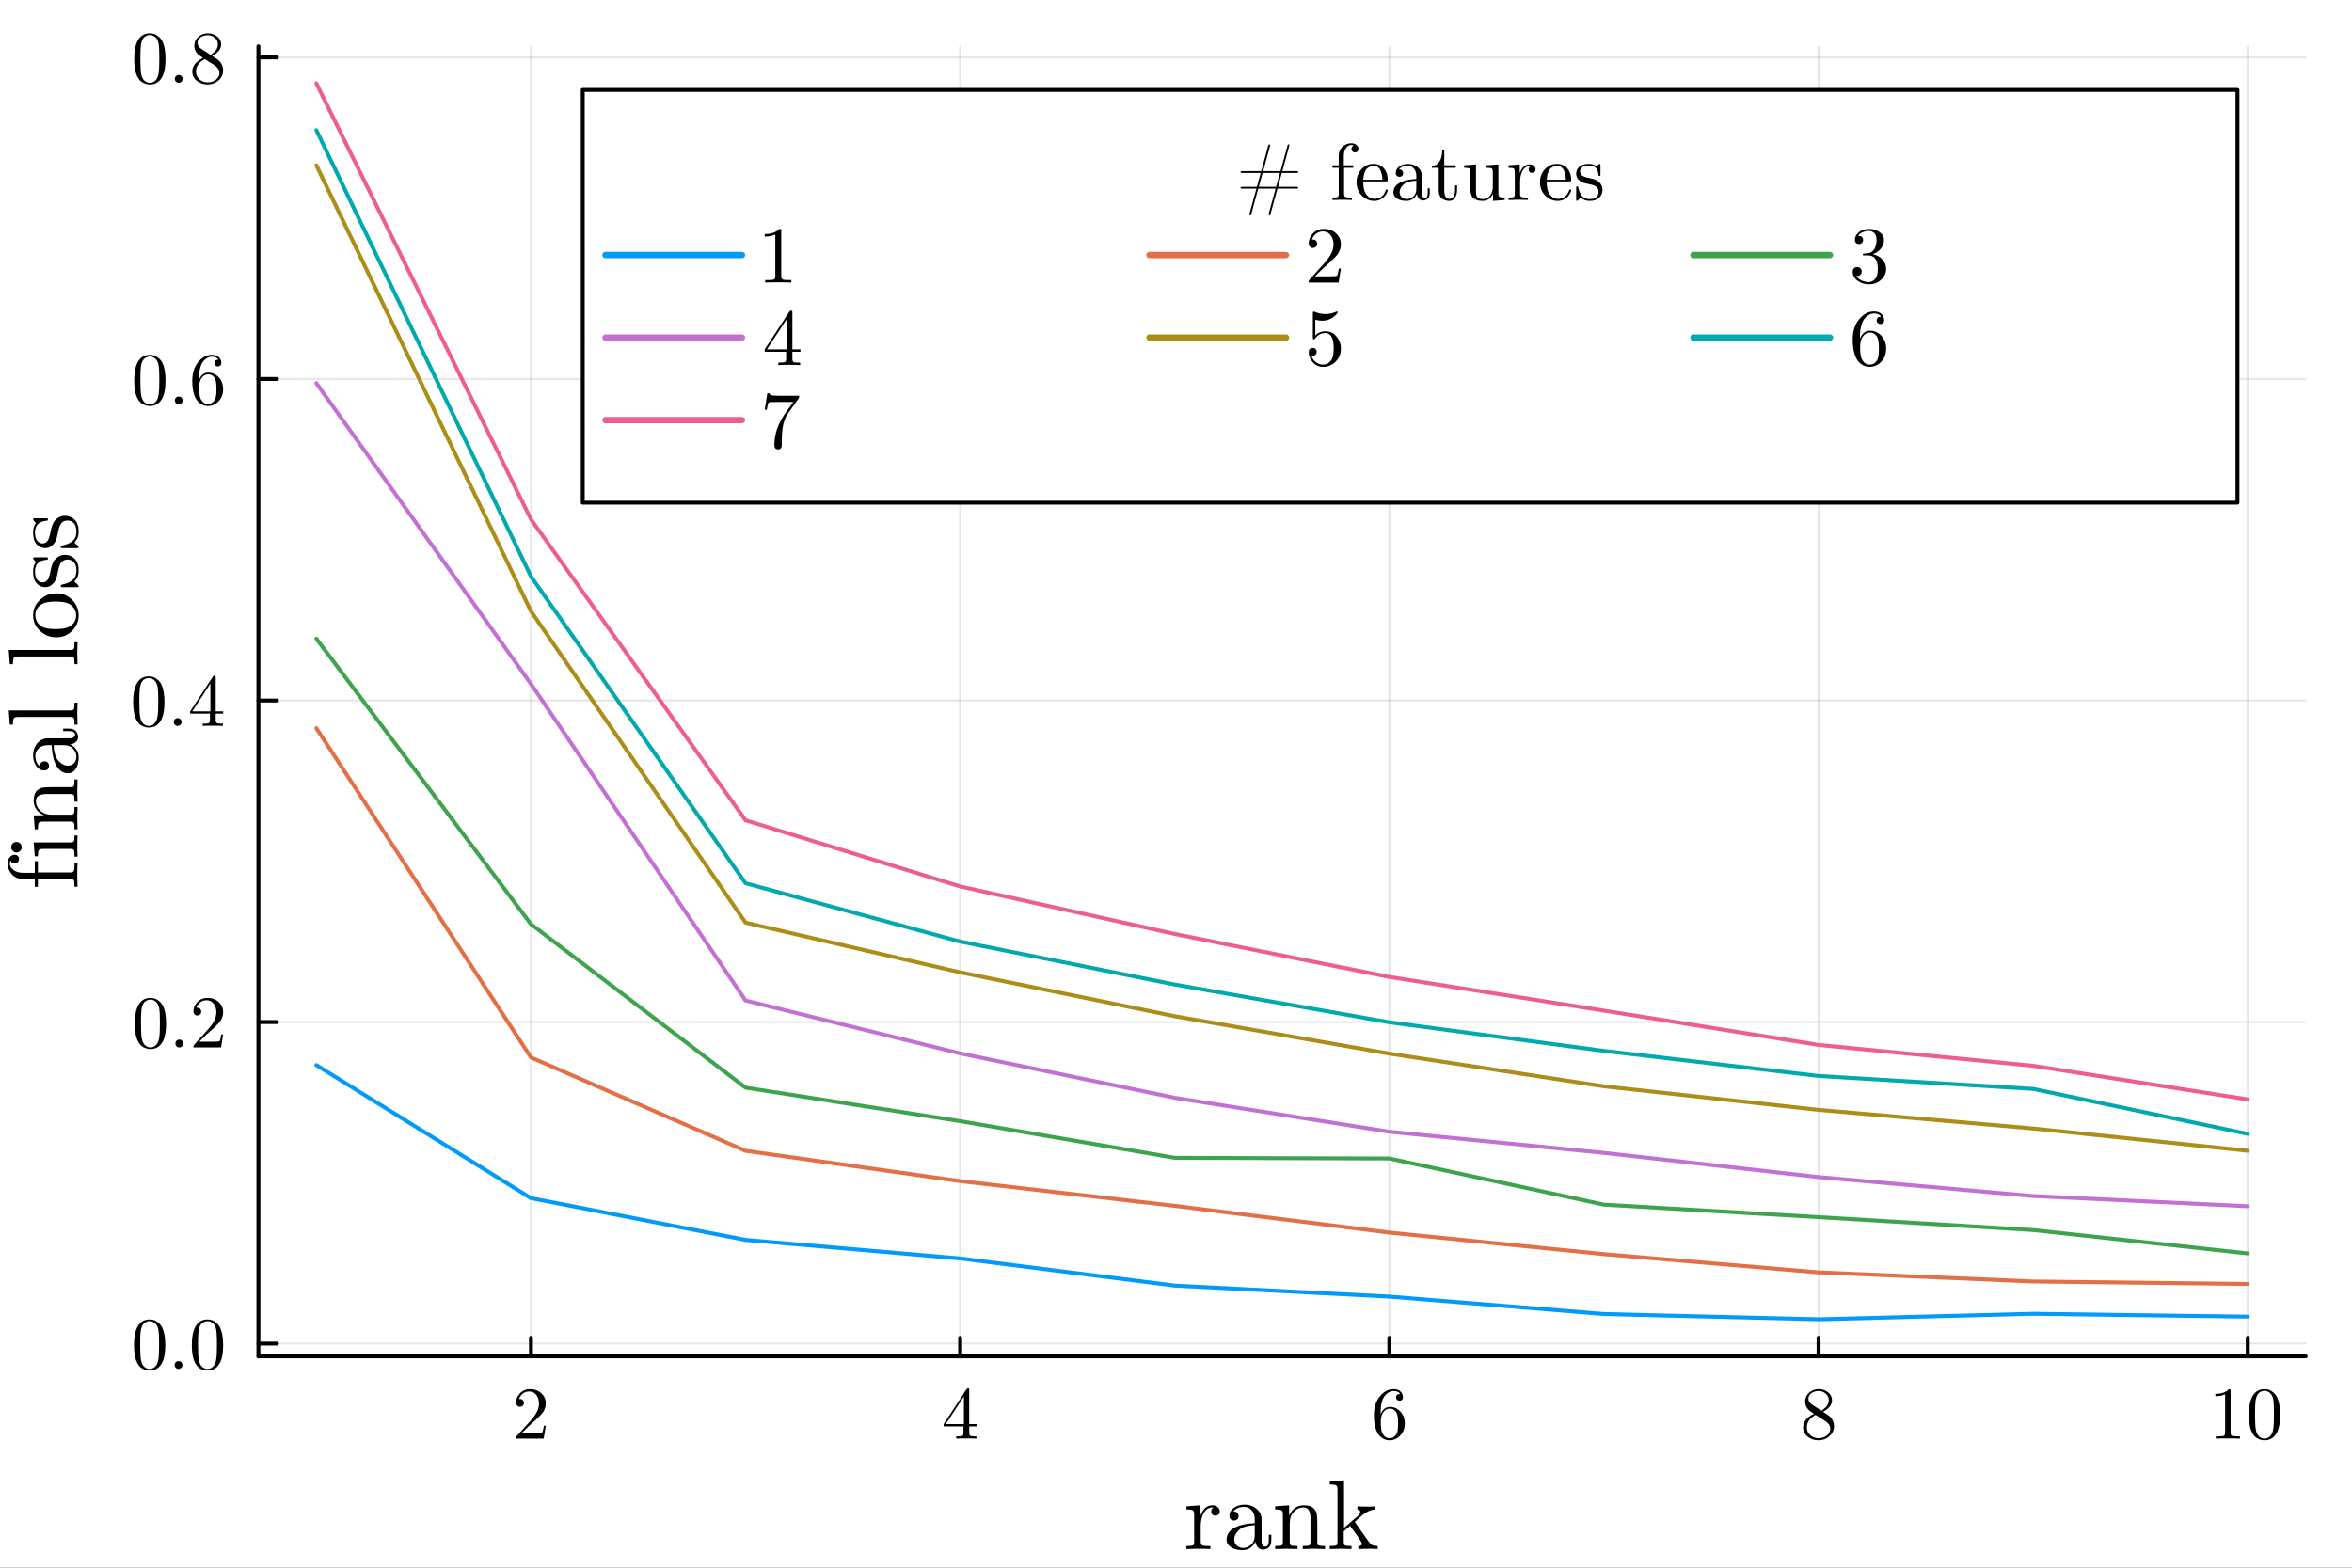 <svg xmlns="http://www.w3.org/2000/svg" xmlns:xlink="http://www.w3.org/1999/xlink" width="600" height="400" viewBox="0 0 2400 1600">
<rect x="0" y="0" width="2400" height="1600" fill="#333333" stroke="none"/>
<defs>
  <clipPath id="clip350">
    <rect x="0" y="0" width="2400" height="1600"></rect>
  </clipPath>
</defs>
<path clip-path="url(#clip350)" d="M0 1600 L2400 1600 L2400 0 L0 0  Z" fill="#ffffff" fill-rule="evenodd" fill-opacity="1"></path>
<defs>
  <clipPath id="clip351">
    <rect x="480" y="0" width="1681" height="1600"></rect>
  </clipPath>
</defs>
<path clip-path="url(#clip350)" d="M263.683 1384.3 L2352.76 1384.3 L2352.76 47.244 L263.683 47.244  Z" fill="#ffffff" fill-rule="evenodd" fill-opacity="1"></path>
<defs>
  <clipPath id="clip352">
    <rect x="263" y="47" width="2090" height="1338"></rect>
  </clipPath>
</defs>
<polyline clip-path="url(#clip352)" style="stroke:#000000; stroke-linecap:round; stroke-linejoin:round; stroke-width:2; stroke-opacity:0.1; fill:none" points="541.788,1384.3 541.788,47.244 "></polyline>
<polyline clip-path="url(#clip352)" style="stroke:#000000; stroke-linecap:round; stroke-linejoin:round; stroke-width:2; stroke-opacity:0.1; fill:none" points="979.749,1384.3 979.749,47.244 "></polyline>
<polyline clip-path="url(#clip352)" style="stroke:#000000; stroke-linecap:round; stroke-linejoin:round; stroke-width:2; stroke-opacity:0.1; fill:none" points="1417.71,1384.3 1417.71,47.244 "></polyline>
<polyline clip-path="url(#clip352)" style="stroke:#000000; stroke-linecap:round; stroke-linejoin:round; stroke-width:2; stroke-opacity:0.1; fill:none" points="1855.67,1384.3 1855.67,47.244 "></polyline>
<polyline clip-path="url(#clip352)" style="stroke:#000000; stroke-linecap:round; stroke-linejoin:round; stroke-width:2; stroke-opacity:0.1; fill:none" points="2293.63,1384.3 2293.63,47.244 "></polyline>
<polyline clip-path="url(#clip350)" style="stroke:#000000; stroke-linecap:round; stroke-linejoin:round; stroke-width:4; stroke-opacity:1; fill:none" points="263.683,1384.3 2352.76,1384.3 "></polyline>
<polyline clip-path="url(#clip350)" style="stroke:#000000; stroke-linecap:round; stroke-linejoin:round; stroke-width:4; stroke-opacity:1; fill:none" points="541.788,1384.3 541.788,1365.4 "></polyline>
<polyline clip-path="url(#clip350)" style="stroke:#000000; stroke-linecap:round; stroke-linejoin:round; stroke-width:4; stroke-opacity:1; fill:none" points="979.749,1384.3 979.749,1365.4 "></polyline>
<polyline clip-path="url(#clip350)" style="stroke:#000000; stroke-linecap:round; stroke-linejoin:round; stroke-width:4; stroke-opacity:1; fill:none" points="1417.71,1384.3 1417.71,1365.4 "></polyline>
<polyline clip-path="url(#clip350)" style="stroke:#000000; stroke-linecap:round; stroke-linejoin:round; stroke-width:4; stroke-opacity:1; fill:none" points="1855.67,1384.3 1855.67,1365.4 "></polyline>
<polyline clip-path="url(#clip350)" style="stroke:#000000; stroke-linecap:round; stroke-linejoin:round; stroke-width:4; stroke-opacity:1; fill:none" points="2293.63,1384.3 2293.63,1365.4 "></polyline>
<path clip-path="url(#clip350)" d="M526.632 1468.3 Q526.632 1466.93 526.743 1466.52 Q526.892 1466.11 527.484 1465.48 L542.047 1449.25 Q550.014 1440.29 550.014 1432.47 Q550.014 1427.39 547.346 1423.76 Q544.715 1420.13 539.861 1420.13 Q536.526 1420.13 533.71 1422.17 Q530.894 1424.2 529.597 1427.84 Q529.819 1427.76 530.597 1427.76 Q532.487 1427.76 533.524 1428.95 Q534.599 1430.13 534.599 1431.73 Q534.599 1433.76 533.265 1434.77 Q531.968 1435.73 530.671 1435.73 Q530.152 1435.73 529.448 1435.62 Q528.781 1435.51 527.707 1434.47 Q526.632 1433.39 526.632 1431.5 Q526.632 1426.21 530.634 1421.98 Q534.673 1417.76 540.824 1417.76 Q547.791 1417.76 552.348 1421.91 Q556.943 1426.02 556.943 1432.47 Q556.943 1434.73 556.239 1436.8 Q555.572 1438.84 554.646 1440.43 Q553.756 1442.03 551.311 1444.58 Q548.865 1447.14 546.901 1448.96 Q544.937 1450.77 540.528 1454.63 L532.487 1462.45 L546.16 1462.45 Q552.83 1462.45 553.349 1461.85 Q554.09 1460.78 555.016 1455.11 L556.943 1455.11 L554.794 1468.3 L526.632 1468.3 Z" fill="#000000" fill-rule="nonzero" fill-opacity="1"></path><path clip-path="url(#clip350)" d="M962.926 1455.78 L962.926 1453.44 L986.233 1417.83 Q986.826 1416.9 987.752 1416.94 Q988.605 1416.94 988.79 1417.28 Q988.975 1417.61 988.975 1418.91 L988.975 1453.44 L996.572 1453.44 L996.572 1455.78 L988.975 1455.78 L988.975 1462.37 Q988.975 1464.56 989.865 1465.26 Q990.791 1465.97 994.719 1465.97 L996.312 1465.97 L996.312 1468.3 Q993.2 1468.08 986.011 1468.08 Q978.859 1468.08 975.747 1468.3 L975.747 1465.97 L977.34 1465.97 Q981.268 1465.97 982.194 1465.3 Q983.121 1464.59 983.121 1462.37 L983.121 1455.78 L962.926 1455.78 M965.075 1453.44 L983.565 1453.44 L983.565 1425.13 L965.075 1453.44 Z" fill="#000000" fill-rule="nonzero" fill-opacity="1"></path><path clip-path="url(#clip350)" d="M1401.96 1444.33 Q1401.96 1432.39 1408.04 1425.09 Q1414.12 1417.76 1421.93 1417.76 Q1426.49 1417.76 1429.01 1420.09 Q1431.57 1422.39 1431.57 1425.95 Q1431.57 1427.91 1430.42 1428.76 Q1429.27 1429.61 1428.08 1429.61 Q1426.71 1429.61 1425.64 1428.69 Q1424.56 1427.76 1424.56 1426.09 Q1424.56 1422.69 1428.75 1422.69 Q1426.79 1419.65 1422.08 1419.65 Q1420.64 1419.65 1419.15 1420.09 Q1417.67 1420.5 1415.75 1421.91 Q1413.82 1423.32 1412.34 1425.54 Q1410.85 1427.76 1409.82 1431.95 Q1408.78 1436.14 1408.78 1441.58 L1408.78 1443.4 Q1411.89 1435.88 1418.27 1435.91 Q1424.64 1435.91 1429.05 1440.77 Q1433.46 1445.62 1433.46 1452.81 Q1433.46 1460.18 1428.86 1465.08 Q1424.27 1469.97 1417.82 1469.97 Q1414.93 1469.97 1412.3 1468.74 Q1409.71 1467.56 1407.26 1464.82 Q1404.85 1462.07 1403.41 1456.81 Q1401.96 1451.55 1401.96 1444.33 M1408.93 1451.14 Q1408.93 1458.59 1410.3 1462.15 Q1410.52 1462.74 1411 1463.56 Q1411.52 1464.37 1412.37 1465.45 Q1413.26 1466.48 1414.71 1467.19 Q1416.15 1467.86 1417.82 1467.86 Q1422.9 1467.86 1425.34 1462.93 Q1426.64 1460.18 1426.64 1452.74 Q1426.64 1445.14 1425.27 1442.36 Q1422.93 1437.66 1418.19 1437.66 Q1415 1437.66 1412.78 1439.84 Q1410.59 1442.03 1409.74 1444.96 Q1408.93 1447.88 1408.93 1451.14 Z" fill="#000000" fill-rule="nonzero" fill-opacity="1"></path><path clip-path="url(#clip350)" d="M1839.92 1456.85 Q1839.92 1448.36 1850.85 1442.88 Q1846.15 1439.69 1845.29 1438.77 Q1841.96 1435.06 1841.96 1430.43 Q1841.96 1425.13 1845.96 1421.46 Q1850 1417.76 1855.71 1417.76 Q1861.15 1417.76 1865.27 1420.91 Q1869.38 1424.06 1869.38 1429.06 Q1869.38 1436.1 1860.19 1440.84 Q1866.27 1444.62 1867.71 1446.22 Q1871.42 1450.33 1871.42 1455.55 Q1871.42 1461.63 1866.75 1465.82 Q1862.08 1469.97 1855.63 1469.97 Q1849.33 1469.97 1844.63 1466.3 Q1839.92 1462.63 1839.92 1456.85 M1843.7 1456.85 Q1843.7 1461.56 1847.22 1464.71 Q1850.78 1467.86 1855.71 1467.86 Q1860.49 1467.86 1864.04 1465.11 Q1867.64 1462.37 1867.64 1458.29 Q1867.64 1456.7 1867.08 1455.33 Q1866.56 1453.96 1865.49 1452.88 Q1864.45 1451.77 1863.79 1451.29 Q1863.16 1450.77 1861.93 1449.92 L1852.59 1444.03 Q1843.7 1448.96 1843.7 1456.85 M1845.29 1427.47 Q1845.29 1431.1 1849.11 1433.62 L1858.52 1439.69 Q1866.05 1435.28 1866.05 1429.06 Q1866.05 1425.02 1862.97 1422.35 Q1859.89 1419.65 1855.63 1419.65 Q1851.45 1419.65 1848.37 1421.87 Q1845.29 1424.06 1845.29 1427.47 Z" fill="#000000" fill-rule="nonzero" fill-opacity="1"></path><path clip-path="url(#clip350)" d="M2260.58 1424.98 L2260.58 1422.61 Q2269.69 1422.61 2274.4 1417.76 Q2275.7 1417.76 2275.92 1418.05 Q2276.14 1418.35 2276.14 1419.72 L2276.14 1462.3 Q2276.14 1464.56 2277.25 1465.26 Q2278.36 1465.97 2283.22 1465.97 L2285.63 1465.97 L2285.63 1468.3 Q2282.96 1468.08 2273.33 1468.08 Q2263.69 1468.08 2261.06 1468.3 L2261.06 1465.97 L2263.47 1465.97 Q2268.25 1465.97 2269.4 1465.3 Q2270.55 1464.59 2270.55 1462.3 L2270.55 1422.98 Q2266.58 1424.98 2260.58 1424.98 Z" fill="#000000" fill-rule="nonzero" fill-opacity="1"></path><path clip-path="url(#clip350)" d="M2294.74 1444.03 Q2294.74 1432.88 2297.56 1426.8 Q2301.49 1417.76 2310.75 1417.76 Q2312.71 1417.76 2314.75 1418.31 Q2316.83 1418.83 2319.42 1420.87 Q2322.05 1422.91 2323.65 1426.24 Q2326.68 1432.69 2326.68 1444.03 Q2326.68 1455.11 2323.87 1461.15 Q2319.75 1469.97 2310.68 1469.97 Q2307.27 1469.97 2303.78 1468.23 Q2300.34 1466.48 2298.15 1462.3 Q2294.74 1456.03 2294.74 1444.03 M2301.04 1443.1 Q2301.04 1454.55 2301.86 1459.11 Q2302.78 1464.04 2305.3 1466.19 Q2307.86 1468.3 2310.68 1468.3 Q2313.72 1468.3 2316.23 1466.04 Q2318.79 1463.74 2319.57 1458.81 Q2320.42 1453.96 2320.38 1443.1 Q2320.38 1432.54 2319.64 1428.32 Q2318.64 1423.39 2315.98 1421.43 Q2313.34 1419.42 2310.68 1419.42 Q2309.68 1419.42 2308.6 1419.72 Q2307.56 1420.02 2306.04 1420.87 Q2304.53 1421.72 2303.34 1423.83 Q2302.19 1425.95 2301.64 1429.13 Q2301.04 1433.25 2301.04 1443.1 Z" fill="#000000" fill-rule="nonzero" fill-opacity="1"></path><path clip-path="url(#clip350)" d="M1210.64 1581 L1210.64 1577.89 Q1216.03 1577.89 1217.26 1577.25 Q1218.55 1576.56 1218.55 1573.3 L1218.55 1546.17 Q1218.55 1542.42 1217.21 1541.48 Q1215.93 1540.54 1210.64 1540.54 L1210.64 1537.38 L1224.72 1536.29 L1224.72 1547.41 Q1226.15 1543.06 1229.17 1539.7 Q1232.23 1536.29 1237.17 1536.29 Q1240.43 1536.29 1242.51 1538.12 Q1244.63 1539.95 1244.63 1542.47 Q1244.63 1544.69 1243.25 1545.83 Q1241.92 1546.91 1240.28 1546.91 Q1238.46 1546.91 1237.17 1545.78 Q1235.94 1544.59 1235.94 1542.57 Q1235.94 1541.33 1236.48 1540.39 Q1237.07 1539.4 1237.52 1539.06 Q1237.96 1538.71 1238.26 1538.61 Q1238.06 1538.51 1237.17 1538.51 Q1231.59 1538.51 1228.38 1544.1 Q1225.22 1549.63 1225.22 1557.54 L1225.22 1573.1 Q1225.22 1576.01 1226.4 1576.95 Q1227.64 1577.89 1232.92 1577.89 L1235.05 1577.89 L1235.05 1581 Q1231 1580.71 1222.2 1580.71 Q1220.97 1580.71 1219.04 1580.76 Q1217.11 1580.81 1214.59 1580.91 Q1212.07 1581 1210.64 1581 Z" fill="#000000" fill-rule="nonzero" fill-opacity="1"></path><path clip-path="url(#clip350)" d="M1251.6 1571.37 Q1251.6 1562.77 1261.73 1558.23 Q1267.8 1555.31 1280.35 1554.57 L1280.35 1550.87 Q1280.35 1544.59 1277.04 1541.28 Q1273.78 1537.92 1269.63 1537.92 Q1262.22 1537.92 1258.66 1542.57 Q1261.68 1542.66 1262.77 1544.2 Q1263.85 1545.68 1263.85 1547.21 Q1263.85 1549.24 1262.57 1550.57 Q1261.33 1551.85 1259.21 1551.85 Q1257.18 1551.85 1255.85 1550.62 Q1254.51 1549.33 1254.51 1547.11 Q1254.51 1542.17 1258.96 1538.91 Q1263.46 1535.65 1269.83 1535.65 Q1278.13 1535.65 1283.66 1541.23 Q1285.39 1542.96 1286.23 1545.18 Q1287.12 1547.41 1287.22 1548.89 Q1287.32 1550.32 1287.32 1553.19 L1287.32 1573.4 Q1287.32 1573.99 1287.52 1574.98 Q1287.72 1575.96 1288.6 1577.25 Q1289.54 1578.48 1291.08 1578.48 Q1294.73 1578.48 1294.68 1572.01 L1294.68 1566.33 L1297.25 1566.33 L1297.25 1572.01 Q1297.25 1577.4 1294.39 1579.52 Q1291.57 1581.6 1288.95 1581.6 Q1285.59 1581.6 1283.47 1579.13 Q1281.34 1576.66 1281.05 1573.3 Q1279.51 1577.15 1276.01 1579.67 Q1272.55 1582.14 1267.8 1582.14 Q1264.15 1582.14 1260.69 1581.2 Q1257.28 1580.31 1254.42 1577.79 Q1251.6 1575.22 1251.6 1571.37 M1259.41 1571.27 Q1259.41 1575.03 1262.07 1577.45 Q1264.74 1579.87 1268.5 1579.87 Q1272.75 1579.87 1276.55 1576.61 Q1280.35 1573.3 1280.35 1566.82 L1280.35 1556.7 Q1269.14 1557.09 1264.25 1561.59 Q1259.41 1566.03 1259.41 1571.27 Z" fill="#000000" fill-rule="nonzero" fill-opacity="1"></path><path clip-path="url(#clip350)" d="M1301.2 1581 L1301.2 1577.89 Q1306.59 1577.89 1307.82 1577.25 Q1309.06 1576.56 1309.06 1573.3 L1309.06 1546.17 Q1309.06 1542.42 1307.73 1541.48 Q1306.44 1540.54 1301.2 1540.54 L1301.2 1537.38 L1315.43 1536.29 L1315.43 1546.91 Q1320.18 1536.29 1330.4 1536.29 Q1338.01 1536.29 1341.03 1540.05 Q1343.25 1542.57 1343.69 1545.38 Q1344.19 1548.2 1344.19 1555.51 L1344.19 1574.83 Q1344.29 1576.95 1345.92 1577.45 Q1347.55 1577.89 1352.09 1577.89 L1352.09 1581 Q1341.77 1580.71 1340.73 1580.71 Q1339.94 1580.71 1329.32 1581 L1329.32 1577.89 Q1334.7 1577.89 1335.94 1577.25 Q1337.22 1576.56 1337.22 1573.3 L1337.22 1549.73 Q1337.22 1544.59 1335.64 1541.58 Q1334.06 1538.51 1329.71 1538.51 Q1324.47 1538.51 1320.27 1542.91 Q1316.07 1547.31 1316.07 1554.72 L1316.07 1573.3 Q1316.07 1576.56 1317.31 1577.25 Q1318.59 1577.89 1323.93 1577.89 L1323.93 1581 Q1313.6 1580.71 1312.62 1580.71 Q1311.83 1580.71 1301.2 1581 Z" fill="#000000" fill-rule="nonzero" fill-opacity="1"></path><path clip-path="url(#clip350)" d="M1356.88 1581 L1356.88 1577.89 Q1362.27 1577.89 1363.51 1577.25 Q1364.79 1576.56 1364.79 1573.3 L1364.79 1520.68 Q1364.79 1516.92 1363.46 1515.98 Q1362.17 1515.05 1356.88 1515.05 L1356.88 1511.88 L1371.46 1510.8 L1371.46 1559.36 L1385.74 1547.01 Q1387.96 1545.09 1387.96 1543.06 Q1387.96 1540.74 1385.05 1540.54 L1385.05 1537.38 Q1389.3 1537.67 1396.36 1537.67 Q1400.51 1537.67 1403.43 1537.38 L1403.43 1540.54 Q1397.05 1540.84 1390.68 1545.97 Q1389.25 1547.11 1385.84 1550.08 Q1382.48 1552.99 1382.48 1553.29 Q1382.48 1553.39 1382.58 1553.63 Q1382.72 1553.88 1382.92 1554.08 Q1383.12 1554.27 1383.12 1554.37 L1395.97 1572.51 Q1398.58 1576.16 1400.51 1577.05 Q1402.44 1577.89 1405.8 1577.89 L1405.8 1581 Q1401.45 1580.71 1396.95 1580.71 Q1394.53 1580.71 1386.03 1581 L1386.03 1577.89 Q1389.69 1577.89 1389.69 1575.52 Q1389.69 1573.89 1381.49 1562.58 Q1380.9 1561.78 1379.56 1560.06 Q1378.33 1558.23 1377.64 1557.34 L1371.16 1562.87 L1371.16 1573.3 Q1371.16 1576.56 1372.4 1577.25 Q1373.68 1577.89 1379.07 1577.89 L1379.07 1581 Q1372.99 1580.71 1367.95 1580.71 Q1366.91 1580.71 1356.88 1581 Z" fill="#000000" fill-rule="nonzero" fill-opacity="1"></path><polyline clip-path="url(#clip352)" style="stroke:#000000; stroke-linecap:round; stroke-linejoin:round; stroke-width:2; stroke-opacity:0.1; fill:none" points="263.683,1371.25 2352.76,1371.25 "></polyline>
<polyline clip-path="url(#clip352)" style="stroke:#000000; stroke-linecap:round; stroke-linejoin:round; stroke-width:2; stroke-opacity:0.1; fill:none" points="263.683,1043.1 2352.76,1043.1 "></polyline>
<polyline clip-path="url(#clip352)" style="stroke:#000000; stroke-linecap:round; stroke-linejoin:round; stroke-width:2; stroke-opacity:0.1; fill:none" points="263.683,714.941 2352.76,714.941 "></polyline>
<polyline clip-path="url(#clip352)" style="stroke:#000000; stroke-linecap:round; stroke-linejoin:round; stroke-width:2; stroke-opacity:0.1; fill:none" points="263.683,386.784 2352.76,386.784 "></polyline>
<polyline clip-path="url(#clip352)" style="stroke:#000000; stroke-linecap:round; stroke-linejoin:round; stroke-width:2; stroke-opacity:0.1; fill:none" points="263.683,58.628 2352.76,58.628 "></polyline>
<polyline clip-path="url(#clip350)" style="stroke:#000000; stroke-linecap:round; stroke-linejoin:round; stroke-width:4; stroke-opacity:1; fill:none" points="263.683,1384.3 263.683,47.244 "></polyline>
<polyline clip-path="url(#clip350)" style="stroke:#000000; stroke-linecap:round; stroke-linejoin:round; stroke-width:4; stroke-opacity:1; fill:none" points="263.683,1371.25 282.58,1371.25 "></polyline>
<polyline clip-path="url(#clip350)" style="stroke:#000000; stroke-linecap:round; stroke-linejoin:round; stroke-width:4; stroke-opacity:1; fill:none" points="263.683,1043.1 282.58,1043.1 "></polyline>
<polyline clip-path="url(#clip350)" style="stroke:#000000; stroke-linecap:round; stroke-linejoin:round; stroke-width:4; stroke-opacity:1; fill:none" points="263.683,714.941 282.58,714.941 "></polyline>
<polyline clip-path="url(#clip350)" style="stroke:#000000; stroke-linecap:round; stroke-linejoin:round; stroke-width:4; stroke-opacity:1; fill:none" points="263.683,386.784 282.58,386.784 "></polyline>
<polyline clip-path="url(#clip350)" style="stroke:#000000; stroke-linecap:round; stroke-linejoin:round; stroke-width:4; stroke-opacity:1; fill:none" points="263.683,58.628 282.58,58.628 "></polyline>
<path clip-path="url(#clip350)" d="M136.712 1372.9 Q136.712 1361.75 139.529 1355.67 Q143.456 1346.63 152.72 1346.63 Q154.684 1346.63 156.722 1347.19 Q158.797 1347.7 161.391 1349.74 Q164.022 1351.78 165.615 1355.12 Q168.654 1361.56 168.654 1372.9 Q168.654 1383.98 165.838 1390.02 Q161.725 1398.84 152.646 1398.84 Q149.237 1398.84 145.754 1397.1 Q142.308 1395.36 140.121 1391.17 Q136.712 1384.91 136.712 1372.9 M143.012 1371.98 Q143.012 1383.43 143.827 1387.98 Q144.753 1392.91 147.273 1395.06 Q149.83 1397.17 152.646 1397.17 Q155.685 1397.17 158.204 1394.91 Q160.761 1392.62 161.539 1387.69 Q162.392 1382.83 162.355 1371.98 Q162.355 1361.41 161.613 1357.19 Q160.613 1352.26 157.945 1350.3 Q155.314 1348.3 152.646 1348.3 Q151.646 1348.3 150.571 1348.59 Q149.533 1348.89 148.014 1349.74 Q146.495 1350.59 145.309 1352.71 Q144.16 1354.82 143.605 1358.01 Q143.012 1362.12 143.012 1371.98 Z" fill="#000000" fill-rule="nonzero" fill-opacity="1"></path><path clip-path="url(#clip350)" d="M179.289 1395.95 Q178.14 1394.73 178.14 1393.13 Q178.14 1391.54 179.289 1390.39 Q180.437 1389.21 182.179 1389.21 Q183.846 1389.21 184.958 1390.32 Q186.107 1391.39 186.107 1393.17 Q186.107 1394.91 184.884 1396.06 Q183.698 1397.17 182.179 1397.17 Q180.437 1397.17 179.289 1395.95 Z" fill="#000000" fill-rule="nonzero" fill-opacity="1"></path><path clip-path="url(#clip350)" d="M195.741 1372.9 Q195.741 1361.75 198.557 1355.67 Q202.485 1346.63 211.749 1346.63 Q213.713 1346.63 215.751 1347.19 Q217.826 1347.7 220.42 1349.74 Q223.051 1351.78 224.644 1355.12 Q227.683 1361.56 227.683 1372.9 Q227.683 1383.98 224.866 1390.02 Q220.753 1398.84 211.675 1398.84 Q208.266 1398.84 204.783 1397.1 Q201.336 1395.36 199.15 1391.17 Q195.741 1384.91 195.741 1372.9 M202.04 1371.98 Q202.04 1383.43 202.856 1387.98 Q203.782 1392.91 206.302 1395.06 Q208.859 1397.17 211.675 1397.17 Q214.713 1397.17 217.233 1394.91 Q219.79 1392.62 220.568 1387.69 Q221.42 1382.83 221.383 1371.98 Q221.383 1361.41 220.642 1357.19 Q219.642 1352.26 216.974 1350.3 Q214.343 1348.3 211.675 1348.3 Q210.674 1348.3 209.6 1348.59 Q208.562 1348.89 207.043 1349.74 Q205.524 1350.59 204.338 1352.71 Q203.189 1354.82 202.633 1358.01 Q202.04 1362.12 202.04 1371.98 Z" fill="#000000" fill-rule="nonzero" fill-opacity="1"></path><path clip-path="url(#clip350)" d="M137.528 1044.75 Q137.528 1033.59 140.344 1027.52 Q144.272 1018.47 153.535 1018.47 Q155.499 1018.47 157.537 1019.03 Q159.612 1019.55 162.206 1021.59 Q164.837 1023.62 166.431 1026.96 Q169.469 1033.41 169.469 1044.75 Q169.469 1055.83 166.653 1061.87 Q162.54 1070.68 153.461 1070.68 Q150.052 1070.68 146.569 1068.94 Q143.123 1067.2 140.937 1063.01 Q137.528 1056.75 137.528 1044.75 M143.827 1043.82 Q143.827 1055.27 144.642 1059.83 Q145.569 1064.76 148.088 1066.9 Q150.645 1069.02 153.461 1069.02 Q156.5 1069.02 159.02 1066.76 Q161.576 1064.46 162.355 1059.53 Q163.207 1054.68 163.17 1043.82 Q163.17 1033.26 162.429 1029.03 Q161.428 1024.11 158.76 1022.14 Q156.129 1020.14 153.461 1020.14 Q152.461 1020.14 151.386 1020.44 Q150.349 1020.73 148.829 1021.59 Q147.31 1022.44 146.124 1024.55 Q144.976 1026.66 144.42 1029.85 Q143.827 1033.96 143.827 1043.82 Z" fill="#000000" fill-rule="nonzero" fill-opacity="1"></path><path clip-path="url(#clip350)" d="M180.104 1067.79 Q178.955 1066.57 178.955 1064.98 Q178.955 1063.38 180.104 1062.24 Q181.253 1061.05 182.994 1061.05 Q184.662 1061.05 185.773 1062.16 Q186.922 1063.24 186.922 1065.01 Q186.922 1066.76 185.699 1067.91 Q184.513 1069.02 182.994 1069.02 Q181.253 1069.02 180.104 1067.79 Z" fill="#000000" fill-rule="nonzero" fill-opacity="1"></path><path clip-path="url(#clip350)" d="M197.372 1069.02 Q197.372 1067.65 197.483 1067.24 Q197.631 1066.83 198.224 1066.2 L212.786 1049.97 Q220.753 1041 220.753 1033.18 Q220.753 1028.11 218.085 1024.48 Q215.454 1020.85 210.6 1020.85 Q207.265 1020.85 204.449 1022.88 Q201.633 1024.92 200.336 1028.55 Q200.558 1028.48 201.336 1028.48 Q203.226 1028.48 204.264 1029.66 Q205.338 1030.85 205.338 1032.44 Q205.338 1034.48 204.004 1035.48 Q202.707 1036.45 201.411 1036.45 Q200.892 1036.45 200.188 1036.33 Q199.521 1036.22 198.446 1035.19 Q197.372 1034.11 197.372 1032.22 Q197.372 1026.92 201.373 1022.7 Q205.412 1018.47 211.564 1018.47 Q218.53 1018.47 223.088 1022.62 Q227.683 1026.74 227.683 1033.18 Q227.683 1035.44 226.978 1037.52 Q226.312 1039.56 225.385 1041.15 Q224.496 1042.74 222.05 1045.3 Q219.605 1047.86 217.641 1049.67 Q215.677 1051.49 211.267 1055.34 L203.226 1063.16 L216.9 1063.16 Q223.569 1063.16 224.088 1062.57 Q224.829 1061.49 225.756 1055.83 L227.683 1055.83 L225.533 1069.02 L197.372 1069.02 Z" fill="#000000" fill-rule="nonzero" fill-opacity="1"></path><path clip-path="url(#clip350)" d="M135.86 716.59 Q135.86 705.436 138.676 699.359 Q142.604 690.317 151.868 690.317 Q153.832 690.317 155.87 690.873 Q157.945 691.392 160.539 693.43 Q163.17 695.468 164.763 698.803 Q167.802 705.251 167.802 716.59 Q167.802 727.669 164.985 733.709 Q160.872 742.528 151.794 742.528 Q148.385 742.528 144.902 740.786 Q141.455 739.045 139.269 734.858 Q135.86 728.595 135.86 716.59 M142.16 715.663 Q142.16 727.113 142.975 731.671 Q143.901 736.599 146.421 738.748 Q148.978 740.861 151.794 740.861 Q154.832 740.861 157.352 738.6 Q159.909 736.303 160.687 731.374 Q161.539 726.52 161.502 715.663 Q161.502 705.102 160.761 700.878 Q159.761 695.95 157.093 693.986 Q154.462 691.985 151.794 691.985 Q150.793 691.985 149.719 692.281 Q148.681 692.578 147.162 693.43 Q145.643 694.282 144.457 696.395 Q143.308 698.507 142.752 701.693 Q142.16 705.806 142.16 715.663 Z" fill="#000000" fill-rule="nonzero" fill-opacity="1"></path><path clip-path="url(#clip350)" d="M178.436 739.638 Q177.288 738.415 177.288 736.822 Q177.288 735.228 178.436 734.079 Q179.585 732.894 181.327 732.894 Q182.994 732.894 184.106 734.005 Q185.255 735.08 185.255 736.859 Q185.255 738.6 184.032 739.749 Q182.846 740.861 181.327 740.861 Q179.585 740.861 178.436 739.638 Z" fill="#000000" fill-rule="nonzero" fill-opacity="1"></path><path clip-path="url(#clip350)" d="M194.037 728.336 L194.037 726.001 L217.344 690.392 Q217.937 689.465 218.863 689.502 Q219.716 689.502 219.901 689.836 Q220.086 690.169 220.086 691.466 L220.086 726.001 L227.683 726.001 L227.683 728.336 L220.086 728.336 L220.086 734.932 Q220.086 737.118 220.976 737.822 Q221.902 738.526 225.83 738.526 L227.423 738.526 L227.423 740.861 Q224.311 740.638 217.122 740.638 Q209.97 740.638 206.858 740.861 L206.858 738.526 L208.451 738.526 Q212.379 738.526 213.305 737.859 Q214.232 737.155 214.232 734.932 L214.232 728.336 L194.037 728.336 M196.186 726.001 L214.676 726.001 L214.676 697.691 L196.186 726.001 Z" fill="#000000" fill-rule="nonzero" fill-opacity="1"></path><path clip-path="url(#clip350)" d="M136.935 388.433 Q136.935 377.28 139.751 371.203 Q143.679 362.161 152.943 362.161 Q154.906 362.161 156.944 362.717 Q159.02 363.236 161.613 365.274 Q164.244 367.312 165.838 370.647 Q168.876 377.095 168.876 388.433 Q168.876 399.513 166.06 405.553 Q161.947 414.372 152.868 414.372 Q149.459 414.372 145.976 412.63 Q142.53 410.889 140.344 406.702 Q136.935 400.439 136.935 388.433 M143.234 387.507 Q143.234 398.957 144.049 403.515 Q144.976 408.443 147.495 410.592 Q150.052 412.704 152.868 412.704 Q155.907 412.704 158.427 410.444 Q160.983 408.147 161.762 403.218 Q162.614 398.364 162.577 387.507 Q162.577 376.946 161.836 372.722 Q160.835 367.794 158.167 365.83 Q155.536 363.829 152.868 363.829 Q151.868 363.829 150.793 364.125 Q149.756 364.422 148.237 365.274 Q146.717 366.126 145.532 368.238 Q144.383 370.351 143.827 373.537 Q143.234 377.65 143.234 387.507 Z" fill="#000000" fill-rule="nonzero" fill-opacity="1"></path><path clip-path="url(#clip350)" d="M179.511 411.482 Q178.362 410.259 178.362 408.665 Q178.362 407.072 179.511 405.923 Q180.66 404.738 182.401 404.738 Q184.069 404.738 185.18 405.849 Q186.329 406.924 186.329 408.702 Q186.329 410.444 185.106 411.593 Q183.921 412.704 182.401 412.704 Q180.66 412.704 179.511 411.482 Z" fill="#000000" fill-rule="nonzero" fill-opacity="1"></path><path clip-path="url(#clip350)" d="M196.186 388.73 Q196.186 376.798 202.263 369.498 Q208.34 362.161 216.158 362.161 Q220.716 362.161 223.236 364.496 Q225.793 366.793 225.793 370.351 Q225.793 372.314 224.644 373.167 Q223.495 374.019 222.31 374.019 Q220.939 374.019 219.864 373.093 Q218.789 372.166 218.789 370.499 Q218.789 367.09 222.977 367.09 Q221.013 364.051 216.307 364.051 Q214.862 364.051 213.379 364.496 Q211.897 364.903 209.97 366.312 Q208.043 367.72 206.561 369.943 Q205.079 372.166 204.041 376.353 Q203.004 380.541 203.004 385.988 L203.004 387.803 Q206.117 380.281 212.49 380.318 Q218.863 380.318 223.273 385.173 Q227.683 390.027 227.683 397.215 Q227.683 404.589 223.088 409.481 Q218.493 414.372 212.045 414.372 Q209.155 414.372 206.524 413.149 Q203.93 411.963 201.485 409.221 Q199.076 406.479 197.631 401.217 Q196.186 395.956 196.186 388.73 M203.152 395.548 Q203.152 402.996 204.523 406.553 Q204.745 407.146 205.227 407.961 Q205.746 408.777 206.598 409.851 Q207.488 410.889 208.933 411.593 Q210.378 412.26 212.045 412.26 Q217.122 412.26 219.567 407.331 Q220.864 404.589 220.864 397.141 Q220.864 389.545 219.493 386.766 Q217.159 382.06 212.416 382.06 Q209.229 382.06 207.006 384.246 Q204.82 386.432 203.967 389.36 Q203.152 392.287 203.152 395.548 Z" fill="#000000" fill-rule="nonzero" fill-opacity="1"></path><path clip-path="url(#clip350)" d="M136.935 60.277 Q136.935 49.124 139.751 43.047 Q143.679 34.005 152.943 34.005 Q154.906 34.005 156.944 34.561 Q159.02 35.08 161.613 37.118 Q164.244 39.156 165.838 42.491 Q168.876 48.938 168.876 60.277 Q168.876 71.357 166.06 77.397 Q161.947 86.216 152.868 86.216 Q149.459 86.216 145.976 84.474 Q142.53 82.733 140.344 78.545 Q136.935 72.283 136.935 60.277 M143.234 59.351 Q143.234 70.801 144.049 75.359 Q144.976 80.287 147.495 82.436 Q150.052 84.548 152.868 84.548 Q155.907 84.548 158.427 82.288 Q160.983 79.991 161.762 75.062 Q162.614 70.208 162.577 59.351 Q162.577 48.79 161.836 44.566 Q160.835 39.638 158.167 37.674 Q155.536 35.673 152.868 35.673 Q151.868 35.673 150.793 35.969 Q149.756 36.266 148.237 37.118 Q146.717 37.97 145.532 40.082 Q144.383 42.194 143.827 45.381 Q143.234 49.494 143.234 59.351 Z" fill="#000000" fill-rule="nonzero" fill-opacity="1"></path><path clip-path="url(#clip350)" d="M179.511 83.326 Q178.362 82.103 178.362 80.509 Q178.362 78.916 179.511 77.767 Q180.66 76.582 182.401 76.582 Q184.069 76.582 185.18 77.693 Q186.329 78.768 186.329 80.546 Q186.329 82.288 185.106 83.437 Q183.921 84.548 182.401 84.548 Q180.66 84.548 179.511 83.326 Z" fill="#000000" fill-rule="nonzero" fill-opacity="1"></path><path clip-path="url(#clip350)" d="M196.186 73.098 Q196.186 64.613 207.117 59.129 Q202.411 55.942 201.559 55.016 Q198.224 51.31 198.224 46.678 Q198.224 41.379 202.226 37.711 Q206.265 34.005 211.971 34.005 Q217.418 34.005 221.531 37.155 Q225.645 40.305 225.645 45.307 Q225.645 52.347 216.455 57.09 Q222.532 60.87 223.977 62.464 Q227.683 66.577 227.683 71.801 Q227.683 77.878 223.014 82.066 Q218.345 86.216 211.897 86.216 Q205.598 86.216 200.892 82.547 Q196.186 78.879 196.186 73.098 M199.965 73.098 Q199.965 77.804 203.486 80.954 Q207.043 84.104 211.971 84.104 Q216.751 84.104 220.309 81.362 Q223.903 78.62 223.903 74.543 Q223.903 72.95 223.347 71.579 Q222.828 70.208 221.754 69.133 Q220.716 68.022 220.049 67.54 Q219.419 67.021 218.196 66.169 L208.859 60.277 Q199.965 65.206 199.965 73.098 M201.559 43.714 Q201.559 47.345 205.375 49.865 L214.787 55.942 Q222.31 51.532 222.31 45.307 Q222.31 41.268 219.234 38.6 Q216.158 35.895 211.897 35.895 Q207.71 35.895 204.634 38.118 Q201.559 40.305 201.559 43.714 Z" fill="#000000" fill-rule="nonzero" fill-opacity="1"></path><path clip-path="url(#clip350)" d="M38.66 905.123 L35.498 905.123 L35.498 897.169 L23.887 897.169 Q16.378 897.169 12.079 892.327 Q7.781 887.436 7.781 881.457 Q7.781 877.505 9.905 874.936 Q12.03 872.367 14.895 872.367 Q16.822 872.367 18.107 873.552 Q19.342 874.689 19.342 876.813 Q19.342 878.839 18.058 880.025 Q16.773 881.161 14.994 881.161 Q11.733 881.161 10.745 878.147 Q10.054 879.679 10.004 881.457 Q10.004 885.113 13.759 887.979 Q17.514 890.795 23.789 890.795 L35.498 890.795 L35.498 878.938 L38.66 878.938 L38.66 890.449 L71.219 890.449 Q74.134 890.449 75.073 889.264 Q76.011 888.028 76.011 882.791 L76.011 880.667 L79.124 880.667 Q78.828 884.718 78.828 893.513 Q78.828 894.748 78.877 896.675 Q78.927 898.552 79.025 901.121 Q79.124 903.641 79.124 905.024 L76.011 905.024 Q76.011 899.639 75.369 898.404 Q74.678 897.169 71.417 897.169 L38.66 897.169 L38.66 905.123 Z" fill="#000000" fill-rule="nonzero" fill-opacity="1"></path><path clip-path="url(#clip350)" d="M79.124 874.293 L76.011 874.293 Q76.011 868.908 75.369 867.673 Q74.678 866.438 71.417 866.438 L44.194 866.438 Q40.439 866.438 39.549 867.722 Q38.66 868.958 38.66 873.898 L35.498 873.898 L34.411 859.768 L71.516 859.768 Q74.529 859.768 75.27 858.681 Q76.011 857.594 76.011 852.653 L79.124 852.653 Q78.828 862.979 78.828 863.177 Q78.828 864.56 79.124 874.293 M16.773 870.044 Q14.747 870.044 13.117 868.513 Q11.437 866.932 11.437 864.709 Q11.437 862.485 12.969 860.904 Q14.451 859.323 16.822 859.323 Q19.144 859.323 20.676 860.904 Q22.158 862.485 22.158 864.709 Q22.158 867.031 20.528 868.562 Q18.897 870.044 16.773 870.044 Z" fill="#000000" fill-rule="nonzero" fill-opacity="1"></path><path clip-path="url(#clip350)" d="M79.124 846.379 L76.011 846.379 Q76.011 840.993 75.369 839.758 Q74.678 838.523 71.417 838.523 L44.292 838.523 Q40.538 838.523 39.599 839.857 Q38.66 841.142 38.66 846.379 L35.498 846.379 L34.411 832.149 L45.033 832.149 Q34.411 827.406 34.411 817.179 Q34.411 809.571 38.166 806.557 Q40.686 804.334 43.502 803.889 Q46.318 803.395 53.63 803.395 L72.948 803.395 Q75.073 803.296 75.567 801.666 Q76.011 800.035 76.011 795.49 L79.124 795.49 Q78.828 805.816 78.828 806.853 Q78.828 807.644 79.124 818.266 L76.011 818.266 Q76.011 812.881 75.369 811.646 Q74.678 810.361 71.417 810.361 L47.85 810.361 Q42.711 810.361 39.698 811.942 Q36.634 813.523 36.634 817.871 Q36.634 823.108 41.032 827.308 Q45.429 831.507 52.84 831.507 L71.417 831.507 Q74.678 831.507 75.369 830.272 Q76.011 828.987 76.011 823.652 L79.124 823.652 Q78.828 833.978 78.828 834.966 Q78.828 835.756 79.124 846.379 Z" fill="#000000" fill-rule="nonzero" fill-opacity="1"></path><path clip-path="url(#clip350)" d="M69.49 789.264 Q60.893 789.264 56.348 779.136 Q53.433 773.059 52.692 760.51 L48.986 760.51 Q42.711 760.51 39.401 763.82 Q36.041 767.081 36.041 771.231 Q36.041 778.642 40.686 782.199 Q40.785 779.185 42.316 778.099 Q43.798 777.012 45.33 777.012 Q47.356 777.012 48.69 778.296 Q49.974 779.531 49.974 781.656 Q49.974 783.682 48.739 785.015 Q47.455 786.349 45.231 786.349 Q40.291 786.349 37.03 781.903 Q33.769 777.407 33.769 771.033 Q33.769 762.733 39.352 757.2 Q41.081 755.47 43.304 754.63 Q45.528 753.741 47.01 753.642 Q48.443 753.543 51.308 753.543 L71.516 753.543 Q72.108 753.543 73.097 753.346 Q74.085 753.148 75.369 752.259 Q76.604 751.32 76.604 749.788 Q76.604 746.132 70.132 746.182 L64.45 746.182 L64.45 743.613 L70.132 743.613 Q75.517 743.613 77.642 746.478 Q79.717 749.294 79.717 751.913 Q79.717 755.273 77.247 757.397 Q74.776 759.522 71.417 759.818 Q75.27 761.35 77.79 764.858 Q80.26 768.316 80.26 773.059 Q80.26 776.715 79.322 780.174 Q78.433 783.583 75.913 786.448 Q73.344 789.264 69.49 789.264 M69.391 781.458 Q73.146 781.458 75.567 778.79 Q77.988 776.122 77.988 772.367 Q77.988 768.118 74.727 764.314 Q71.417 760.51 64.944 760.51 L54.816 760.51 Q55.211 771.725 59.707 776.616 Q64.154 781.458 69.391 781.458 Z" fill="#000000" fill-rule="nonzero" fill-opacity="1"></path><path clip-path="url(#clip350)" d="M79.124 739.561 L76.011 739.561 Q76.011 734.176 75.369 732.941 Q74.678 731.706 71.417 731.706 L18.799 731.706 Q15.044 731.706 14.105 733.04 Q13.166 734.324 13.166 739.561 L10.004 739.561 L8.917 725.036 L71.417 725.036 Q74.678 725.036 75.369 723.751 Q76.011 722.467 76.011 717.131 L79.124 717.131 Q79.124 718.366 79.025 720.935 Q78.927 723.504 78.877 725.382 Q78.828 727.259 78.828 728.346 Q78.828 729.532 79.124 739.561 Z" fill="#000000" fill-rule="nonzero" fill-opacity="1"></path><path clip-path="url(#clip350)" d="M79.124 677.902 L76.011 677.902 Q76.011 672.516 75.369 671.281 Q74.678 670.046 71.417 670.046 L18.799 670.046 Q15.044 670.046 14.105 671.38 Q13.166 672.665 13.166 677.902 L10.004 677.902 L8.917 663.376 L71.417 663.376 Q74.678 663.376 75.369 662.092 Q76.011 660.807 76.011 655.471 L79.124 655.471 Q79.124 656.706 79.025 659.275 Q78.927 661.845 78.877 663.722 Q78.828 665.599 78.828 666.686 Q78.828 667.872 79.124 677.902 Z" fill="#000000" fill-rule="nonzero" fill-opacity="1"></path><path clip-path="url(#clip350)" d="M73.689 643.762 Q67.069 650.432 57.484 650.432 Q47.85 650.432 40.834 643.91 Q33.769 637.339 33.769 627.952 Q33.769 618.762 40.785 612.191 Q47.751 605.57 57.484 605.57 Q67.019 605.57 73.64 612.24 Q80.26 618.861 80.26 628.05 Q80.26 637.042 73.689 643.762 M56.644 642.032 Q66.476 642.032 70.923 639.463 Q77.691 635.511 77.691 627.952 Q77.691 624.197 75.666 621.084 Q73.64 617.922 70.231 616.193 Q65.784 613.969 56.644 613.969 Q46.911 613.969 42.613 616.637 Q36.041 620.59 36.041 628.05 Q36.041 631.311 37.771 634.523 Q39.451 637.685 42.81 639.612 Q47.257 642.032 56.644 642.032 Z" fill="#000000" fill-rule="nonzero" fill-opacity="1"></path><path clip-path="url(#clip350)" d="M77.79 599.296 L64.45 599.296 Q63.314 599.296 62.919 599.246 Q62.523 599.197 62.227 598.9 Q61.931 598.604 61.931 598.011 Q61.931 597.319 62.227 597.072 Q62.523 596.776 63.66 596.578 Q70.626 595.047 74.332 591.786 Q77.988 588.476 77.988 582.497 Q77.988 576.816 75.468 573.95 Q72.948 571.084 68.798 571.084 Q61.387 571.084 59.51 581.608 Q58.275 587.685 57.484 590.205 Q56.644 592.725 54.816 594.948 Q51.259 599.296 46.219 599.296 Q41.18 599.296 37.474 595.491 Q33.769 591.638 33.769 583.14 Q33.769 577.458 36.634 573.604 Q35.745 572.468 35.004 571.875 Q33.769 570.541 33.769 569.849 Q33.769 569.059 34.312 568.91 Q34.806 568.762 36.239 568.762 L46.417 568.762 Q47.553 568.762 47.949 568.812 Q48.344 568.861 48.64 569.158 Q48.887 569.454 48.887 570.096 Q48.887 571.233 47.949 571.282 Q35.696 572.073 35.696 583.14 Q35.696 589.118 38.018 591.786 Q40.291 594.454 43.403 594.454 Q45.132 594.454 46.466 593.663 Q47.751 592.823 48.541 591.786 Q49.282 590.699 50.024 588.723 Q50.715 586.746 50.962 585.561 Q51.209 584.325 51.703 582.003 Q53.235 573.901 56.545 570.492 Q60.794 566.243 66.18 566.243 Q72.158 566.243 76.209 570.294 Q80.26 574.345 80.26 582.497 Q80.26 589.068 75.863 593.663 Q76.456 594.256 77 594.701 Q77.494 595.145 77.691 595.343 Q77.889 595.491 78.037 595.541 Q78.136 595.59 78.235 595.689 Q80.26 597.715 80.26 598.209 Q80.26 598.999 79.717 599.147 Q79.223 599.296 77.79 599.296 Z" fill="#000000" fill-rule="nonzero" fill-opacity="1"></path><path clip-path="url(#clip350)" d="M77.79 559.474 L64.45 559.474 Q63.314 559.474 62.919 559.424 Q62.523 559.375 62.227 559.079 Q61.931 558.782 61.931 558.189 Q61.931 557.498 62.227 557.251 Q62.523 556.954 63.66 556.756 Q70.626 555.225 74.332 551.964 Q77.988 548.654 77.988 542.676 Q77.988 536.994 75.468 534.128 Q72.948 531.263 68.798 531.263 Q61.387 531.263 59.51 541.786 Q58.275 547.863 57.484 550.383 Q56.644 552.903 54.816 555.126 Q51.259 559.474 46.219 559.474 Q41.18 559.474 37.474 555.669 Q33.769 551.816 33.769 543.318 Q33.769 537.636 36.634 533.782 Q35.745 532.646 35.004 532.053 Q33.769 530.719 33.769 530.027 Q33.769 529.237 34.312 529.089 Q34.806 528.94 36.239 528.94 L46.417 528.94 Q47.553 528.94 47.949 528.99 Q48.344 529.039 48.64 529.336 Q48.887 529.632 48.887 530.274 Q48.887 531.411 47.949 531.46 Q35.696 532.251 35.696 543.318 Q35.696 549.296 38.018 551.964 Q40.291 554.632 43.403 554.632 Q45.132 554.632 46.466 553.841 Q47.751 553.002 48.541 551.964 Q49.282 550.877 50.024 548.901 Q50.715 546.925 50.962 545.739 Q51.209 544.504 51.703 542.181 Q53.235 534.079 56.545 530.67 Q60.794 526.421 66.18 526.421 Q72.158 526.421 76.209 530.472 Q80.26 534.523 80.26 542.676 Q80.26 549.247 75.863 553.841 Q76.456 554.434 77 554.879 Q77.494 555.324 77.691 555.521 Q77.889 555.669 78.037 555.719 Q78.136 555.768 78.235 555.867 Q80.26 557.893 80.26 558.387 Q80.26 559.177 79.717 559.326 Q79.223 559.474 77.79 559.474 Z" fill="#000000" fill-rule="nonzero" fill-opacity="1"></path><polyline clip-path="url(#clip352)" style="stroke:#009af9; stroke-linecap:round; stroke-linejoin:round; stroke-width:4; stroke-opacity:1; fill:none" points="322.807,1087.09 541.788,1222.86 760.768,1265.48 979.749,1284.41 1198.73,1312.11 1417.71,1323.32 1636.69,1341.09 1855.67,1346.46 2074.65,1340.83 2293.63,1343.77 "></polyline>
<polyline clip-path="url(#clip352)" style="stroke:#e26f46; stroke-linecap:round; stroke-linejoin:round; stroke-width:4; stroke-opacity:1; fill:none" points="322.807,743.176 541.788,1079.22 760.768,1174.55 979.749,1205.46 1198.73,1230.72 1417.71,1258.01 1636.69,1280.02 1855.67,1298.6 2074.65,1307.91 2293.63,1310.42 "></polyline>
<polyline clip-path="url(#clip352)" style="stroke:#3da44d; stroke-linecap:round; stroke-linejoin:round; stroke-width:4; stroke-opacity:1; fill:none" points="322.807,651.866 541.788,943.213 760.768,1110.08 979.749,1144.27 1198.73,1181.69 1417.71,1182.38 1636.69,1229.49 1855.67,1242.23 2074.65,1255.43 2293.63,1279.26 "></polyline>
<polyline clip-path="url(#clip352)" style="stroke:#c271d2; stroke-linecap:round; stroke-linejoin:round; stroke-width:4; stroke-opacity:1; fill:none" points="322.807,391.045 541.788,698.02 760.768,1021.12 979.749,1075.13 1198.73,1120.44 1417.71,1155.07 1636.69,1176.66 1855.67,1201.34 2074.65,1220.7 2293.63,1231.11 "></polyline>
<polyline clip-path="url(#clip352)" style="stroke:#ac8d18; stroke-linecap:round; stroke-linejoin:round; stroke-width:4; stroke-opacity:1; fill:none" points="322.807,168.719 541.788,623.819 760.768,941.661 979.749,992.37 1198.73,1037.17 1417.71,1075.34 1636.69,1108.73 1855.67,1132.76 2074.65,1151.75 2293.63,1174.5 "></polyline>
<polyline clip-path="url(#clip352)" style="stroke:#00a9ad; stroke-linecap:round; stroke-linejoin:round; stroke-width:4; stroke-opacity:1; fill:none" points="322.807,132.864 541.788,588.29 760.768,901.454 979.749,960.99 1198.73,1004.83 1417.71,1043.34 1636.69,1072.55 1855.67,1098.15 2074.65,1111.36 2293.63,1157.25 "></polyline>
<polyline clip-path="url(#clip352)" style="stroke:#ed5d92; stroke-linecap:round; stroke-linejoin:round; stroke-width:4; stroke-opacity:1; fill:none" points="322.807,85.085 541.788,530.021 760.768,837.195 979.749,904.716 1198.73,953.269 1417.71,997.105 1636.69,1031.47 1855.67,1066.48 2074.65,1087.78 2293.63,1122.06 "></polyline>
<path clip-path="url(#clip350)" d="M594.635 513.013 L2283.12 513.013 L2283.12 91.813 L594.635 91.813  Z" fill="#ffffff" fill-rule="evenodd" fill-opacity="1"></path>
<polyline clip-path="url(#clip350)" style="stroke:#000000; stroke-linecap:round; stroke-linejoin:round; stroke-width:4; stroke-opacity:1; fill:none" points="594.635,513.013 2283.12,513.013 2283.12,91.813 594.635,91.813 594.635,513.013 "></polyline>
<path clip-path="url(#clip350)" d="M1265.79 191.568 Q1265.79 190.645 1267.91 190.645 L1282.57 190.645 L1286.42 176.514 L1267.67 176.514 Q1265.79 176.514 1265.79 175.591 Q1265.79 174.587 1268.23 174.628 L1286.98 174.628 L1293.65 150.301 Q1293.65 150.221 1293.81 149.578 Q1293.97 148.896 1294.09 148.695 Q1294.21 148.494 1294.37 148.053 Q1294.57 147.571 1294.81 147.411 Q1295.05 147.25 1295.29 147.25 Q1296.01 147.25 1296.01 148.213 Q1296.01 148.695 1295.53 150.702 L1288.95 174.628 L1306.65 174.628 L1313.28 150.301 Q1313.36 150.14 1313.48 149.578 Q1313.64 148.976 1313.72 148.695 Q1313.8 148.374 1313.96 148.013 Q1314.12 147.651 1314.36 147.451 Q1314.6 147.25 1314.84 147.25 Q1315.64 147.25 1315.68 148.213 Q1315.68 148.374 1315.12 150.702 L1308.54 174.628 L1322.75 174.628 Q1324.8 174.628 1324.8 175.591 Q1324.72 176.514 1322.67 176.514 L1307.94 176.514 L1304.16 190.645 L1322.83 190.645 Q1324.8 190.645 1324.8 191.568 Q1324.8 192.571 1322.83 192.531 L1303.6 192.531 L1296.86 216.858 Q1296.86 217.019 1296.7 217.581 Q1296.54 218.183 1296.46 218.464 Q1296.37 218.785 1296.13 219.186 Q1295.93 219.588 1295.73 219.748 Q1295.53 219.909 1295.29 219.909 Q1294.57 219.909 1294.57 218.945 Q1294.57 218.464 1295.05 216.457 L1301.63 192.531 L1283.93 192.531 L1277.27 216.858 Q1277.27 217.019 1277.11 217.581 Q1276.95 218.183 1276.87 218.464 Q1276.79 218.785 1276.58 219.186 Q1276.38 219.588 1276.18 219.748 Q1275.98 219.909 1275.74 219.909 Q1274.94 219.909 1274.9 218.945 Q1274.9 218.785 1275.46 216.457 L1282.04 192.531 L1267.83 192.531 Q1265.79 192.571 1265.79 191.568 M1284.53 190.645 L1302.2 190.645 L1306.05 176.514 L1288.39 176.514 L1284.53 190.645 Z" fill="#000000" fill-rule="nonzero" fill-opacity="1"></path><path clip-path="url(#clip350)" d="M1359.6 171.256 L1359.6 168.686 L1366.06 168.686 L1366.06 159.253 Q1366.06 153.151 1370 149.659 Q1373.97 146.166 1378.83 146.166 Q1382.04 146.166 1384.13 147.892 Q1386.21 149.618 1386.21 151.947 Q1386.21 153.512 1385.25 154.556 Q1384.33 155.56 1382.6 155.56 Q1380.96 155.56 1379.99 154.516 Q1379.07 153.472 1379.07 152.027 Q1379.07 149.378 1381.52 148.575 Q1380.27 148.013 1378.83 147.973 Q1375.86 147.973 1373.53 151.023 Q1371.24 154.074 1371.24 159.173 L1371.24 168.686 L1380.88 168.686 L1380.88 171.256 L1371.52 171.256 L1371.52 197.71 Q1371.52 200.078 1372.49 200.841 Q1373.49 201.604 1377.74 201.604 L1379.47 201.604 L1379.47 204.133 Q1376.18 203.892 1369.03 203.892 Q1368.03 203.892 1366.46 203.932 Q1364.94 203.972 1362.85 204.052 Q1360.8 204.133 1359.68 204.133 L1359.68 201.604 Q1364.06 201.604 1365.06 201.082 Q1366.06 200.52 1366.06 197.87 L1366.06 171.256 L1359.6 171.256 Z" fill="#000000" fill-rule="nonzero" fill-opacity="1"></path><path clip-path="url(#clip350)" d="M1384.21 186.028 Q1384.21 178.281 1389.19 172.781 Q1394.16 167.281 1401.31 167.281 Q1408.53 167.281 1412.27 171.978 Q1416.04 176.675 1416.04 183.419 Q1416.04 184.663 1415.72 184.904 Q1415.4 185.145 1413.99 185.145 L1391.03 185.145 Q1391.03 193.535 1393.52 197.469 Q1396.97 202.968 1402.79 202.968 Q1403.6 202.968 1404.56 202.808 Q1405.52 202.647 1407.49 201.965 Q1409.46 201.242 1411.18 199.356 Q1412.91 197.469 1413.91 194.498 Q1414.15 193.334 1414.96 193.374 Q1416.04 193.374 1416.04 194.338 Q1416.04 195.06 1415.24 196.706 Q1414.48 198.312 1412.99 200.239 Q1411.5 202.166 1408.61 203.611 Q1405.76 205.056 1402.31 205.056 Q1395.09 205.056 1389.63 199.596 Q1384.21 194.097 1384.21 186.028 M1391.11 183.419 L1410.62 183.419 Q1410.62 181.693 1410.3 179.766 Q1410.02 177.839 1409.14 175.19 Q1408.29 172.5 1406.29 170.814 Q1404.28 169.128 1401.31 169.128 Q1399.98 169.128 1398.54 169.69 Q1397.13 170.252 1395.41 171.617 Q1393.68 172.982 1392.48 176.073 Q1391.27 179.164 1391.11 183.419 Z" fill="#000000" fill-rule="nonzero" fill-opacity="1"></path><path clip-path="url(#clip350)" d="M1421.86 196.305 Q1421.86 189.32 1430.09 185.627 Q1435.03 183.258 1445.23 182.656 L1445.23 179.645 Q1445.23 174.547 1442.54 171.858 Q1439.89 169.128 1436.51 169.128 Q1430.49 169.128 1427.6 172.901 Q1430.05 172.982 1430.93 174.226 Q1431.82 175.43 1431.82 176.675 Q1431.82 178.321 1430.77 179.405 Q1429.77 180.448 1428.04 180.448 Q1426.4 180.448 1425.31 179.445 Q1424.23 178.401 1424.23 176.595 Q1424.23 172.58 1427.84 169.931 Q1431.5 167.281 1436.67 167.281 Q1443.42 167.281 1447.91 171.818 Q1449.32 173.223 1450 175.029 Q1450.72 176.835 1450.8 178.04 Q1450.89 179.204 1450.89 181.532 L1450.89 197.951 Q1450.89 198.432 1451.05 199.235 Q1451.21 200.038 1451.93 201.082 Q1452.69 202.085 1453.94 202.085 Q1456.91 202.085 1456.87 196.827 L1456.87 192.21 L1458.95 192.21 L1458.95 196.827 Q1458.95 201.202 1456.63 202.928 Q1454.34 204.614 1452.21 204.614 Q1449.48 204.614 1447.75 202.607 Q1446.03 200.6 1445.79 197.87 Q1444.54 201.001 1441.69 203.049 Q1438.88 205.056 1435.03 205.056 Q1432.06 205.056 1429.25 204.293 Q1426.48 203.571 1424.15 201.523 Q1421.86 199.436 1421.86 196.305 M1428.2 196.224 Q1428.2 199.275 1430.37 201.242 Q1432.54 203.209 1435.59 203.209 Q1439.04 203.209 1442.13 200.56 Q1445.23 197.87 1445.23 192.612 L1445.23 184.382 Q1436.11 184.703 1432.14 188.356 Q1428.2 191.969 1428.2 196.224 Z" fill="#000000" fill-rule="nonzero" fill-opacity="1"></path><path clip-path="url(#clip350)" d="M1461.08 171.256 L1461.08 169.449 Q1464.85 169.289 1467.34 166.639 Q1469.87 163.95 1470.72 160.658 Q1471.6 157.366 1471.68 153.552 L1473.73 153.552 L1473.73 168.686 L1485.49 168.686 L1485.49 171.256 L1473.73 171.256 L1473.73 194.097 Q1473.73 202.968 1479.27 202.968 Q1481.63 202.968 1483.2 200.56 Q1484.77 198.111 1484.77 193.776 L1484.77 189.24 L1486.81 189.24 L1486.81 193.936 Q1486.81 198.392 1484.77 201.724 Q1482.72 205.056 1478.66 205.056 Q1477.18 205.056 1475.69 204.654 Q1474.25 204.293 1472.32 203.33 Q1470.43 202.326 1469.23 199.918 Q1468.07 197.469 1468.07 193.936 L1468.07 171.256 L1461.08 171.256 Z" fill="#000000" fill-rule="nonzero" fill-opacity="1"></path><path clip-path="url(#clip350)" d="M1494.04 171.256 L1494.04 168.686 L1506.12 167.803 L1506.12 195.1 Q1506.12 197.067 1506.28 198.232 Q1506.44 199.356 1507.09 200.68 Q1507.77 202.005 1509.29 202.607 Q1510.86 203.209 1513.35 203.209 Q1517.8 203.209 1520.53 199.556 Q1523.3 195.903 1523.3 190.484 L1523.3 175.832 Q1523.3 172.781 1522.22 172.018 Q1521.14 171.256 1516.88 171.256 L1516.88 168.686 L1528.96 167.803 L1528.96 196.987 Q1528.96 200.038 1530.01 200.841 Q1531.09 201.604 1535.39 201.604 L1535.39 204.133 L1523.54 205.056 L1523.54 197.629 Q1520.09 205.016 1512.95 205.056 Q1509.33 205.056 1506.84 204.133 Q1504.4 203.209 1503.15 202.085 Q1501.91 200.921 1501.22 198.713 Q1500.58 196.505 1500.5 195.141 Q1500.42 193.776 1500.42 191.126 L1500.42 178.802 Q1500.42 173.223 1499.62 172.259 Q1498.82 171.256 1494.04 171.256 Z" fill="#000000" fill-rule="nonzero" fill-opacity="1"></path><path clip-path="url(#clip350)" d="M1539.28 204.133 L1539.28 201.604 Q1543.66 201.604 1544.66 201.082 Q1545.7 200.52 1545.7 197.87 L1545.7 175.832 Q1545.7 172.781 1544.62 172.018 Q1543.58 171.256 1539.28 171.256 L1539.28 168.686 L1550.72 167.803 L1550.72 176.835 Q1551.88 173.303 1554.33 170.573 Q1556.82 167.803 1560.84 167.803 Q1563.49 167.803 1565.17 169.289 Q1566.9 170.774 1566.9 172.821 Q1566.9 174.628 1565.77 175.551 Q1564.69 176.434 1563.37 176.434 Q1561.88 176.434 1560.84 175.511 Q1559.83 174.547 1559.83 172.901 Q1559.83 171.898 1560.27 171.135 Q1560.76 170.332 1561.12 170.051 Q1561.48 169.77 1561.72 169.69 Q1561.56 169.61 1560.84 169.61 Q1556.3 169.61 1553.69 174.146 Q1551.12 178.642 1551.12 185.065 L1551.12 197.71 Q1551.12 200.078 1552.09 200.841 Q1553.09 201.604 1557.38 201.604 L1559.11 201.604 L1559.11 204.133 Q1555.82 203.892 1548.67 203.892 Q1547.67 203.892 1546.1 203.932 Q1544.54 203.972 1542.49 204.052 Q1540.44 204.133 1539.28 204.133 Z" fill="#000000" fill-rule="nonzero" fill-opacity="1"></path><path clip-path="url(#clip350)" d="M1571.39 186.028 Q1571.39 178.281 1576.37 172.781 Q1581.35 167.281 1588.5 167.281 Q1595.72 167.281 1599.45 171.978 Q1603.23 176.675 1603.23 183.419 Q1603.23 184.663 1602.91 184.904 Q1602.59 185.145 1601.18 185.145 L1578.22 185.145 Q1578.22 193.535 1580.71 197.469 Q1584.16 202.968 1589.98 202.968 Q1590.78 202.968 1591.75 202.808 Q1592.71 202.647 1594.68 201.965 Q1596.64 201.242 1598.37 199.356 Q1600.1 197.469 1601.1 194.498 Q1601.34 193.334 1602.14 193.374 Q1603.23 193.374 1603.23 194.338 Q1603.23 195.06 1602.42 196.706 Q1601.66 198.312 1600.18 200.239 Q1598.69 202.166 1595.8 203.611 Q1592.95 205.056 1589.5 205.056 Q1582.27 205.056 1576.81 199.596 Q1571.39 194.097 1571.39 186.028 M1578.3 183.419 L1597.81 183.419 Q1597.81 181.693 1597.49 179.766 Q1597.21 177.839 1596.32 175.19 Q1595.48 172.5 1593.47 170.814 Q1591.47 169.128 1588.5 169.128 Q1587.17 169.128 1585.73 169.69 Q1584.32 170.252 1582.59 171.617 Q1580.87 172.982 1579.66 176.073 Q1578.46 179.164 1578.3 183.419 Z" fill="#000000" fill-rule="nonzero" fill-opacity="1"></path><path clip-path="url(#clip350)" d="M1608.33 203.049 L1608.33 192.21 Q1608.33 191.287 1608.37 190.966 Q1608.41 190.645 1608.65 190.404 Q1608.89 190.163 1609.37 190.163 Q1609.93 190.163 1610.13 190.404 Q1610.37 190.645 1610.53 191.568 Q1611.78 197.228 1614.43 200.239 Q1617.12 203.209 1621.97 203.209 Q1626.59 203.209 1628.92 201.162 Q1631.25 199.115 1631.25 195.743 Q1631.25 189.721 1622.7 188.196 Q1617.76 187.192 1615.71 186.55 Q1613.66 185.868 1611.86 184.382 Q1608.33 181.492 1608.33 177.397 Q1608.33 173.303 1611.42 170.292 Q1614.55 167.281 1621.45 167.281 Q1626.07 167.281 1629.2 169.61 Q1630.12 168.887 1630.61 168.285 Q1631.69 167.281 1632.25 167.281 Q1632.89 167.281 1633.01 167.723 Q1633.13 168.124 1633.13 169.289 L1633.13 177.558 Q1633.13 178.481 1633.09 178.802 Q1633.05 179.124 1632.81 179.364 Q1632.57 179.565 1632.05 179.565 Q1631.13 179.565 1631.09 178.802 Q1630.44 168.847 1621.45 168.847 Q1616.6 168.847 1614.43 170.734 Q1612.26 172.58 1612.26 175.109 Q1612.26 176.514 1612.9 177.598 Q1613.58 178.642 1614.43 179.284 Q1615.31 179.886 1616.92 180.488 Q1618.52 181.05 1619.49 181.251 Q1620.49 181.452 1622.38 181.853 Q1628.96 183.098 1631.73 185.787 Q1635.18 189.24 1635.18 193.615 Q1635.18 198.472 1631.89 201.764 Q1628.6 205.056 1621.97 205.056 Q1616.64 205.056 1612.9 201.483 Q1612.42 201.965 1612.06 202.406 Q1611.7 202.808 1611.54 202.968 Q1611.42 203.129 1611.38 203.249 Q1611.34 203.33 1611.26 203.41 Q1609.61 205.056 1609.21 205.056 Q1608.57 205.056 1608.45 204.614 Q1608.33 204.213 1608.33 203.049 Z" fill="#000000" fill-rule="nonzero" fill-opacity="1"></path><polyline clip-path="url(#clip350)" style="stroke:#009af9; stroke-linecap:round; stroke-linejoin:round; stroke-width:6.5; stroke-opacity:1; fill:none" points="617.847,260.293 757.119,260.293 "></polyline>
<path clip-path="url(#clip350)" d="M780.331 241.446 L780.331 238.876 Q790.206 238.876 795.304 233.618 Q796.709 233.618 796.95 233.939 Q797.191 234.26 797.191 235.745 L797.191 281.869 Q797.191 284.318 798.395 285.081 Q799.599 285.844 804.858 285.844 L807.467 285.844 L807.467 288.373 Q804.577 288.132 794.14 288.132 Q783.703 288.132 780.853 288.373 L780.853 285.844 L783.462 285.844 Q788.64 285.844 789.885 285.121 Q791.129 284.358 791.129 281.869 L791.129 239.278 Q786.834 241.446 780.331 241.446 Z" fill="#000000" fill-rule="nonzero" fill-opacity="1"></path><polyline clip-path="url(#clip350)" style="stroke:#e26f46; stroke-linecap:round; stroke-linejoin:round; stroke-width:6.5; stroke-opacity:1; fill:none" points="1172.94,260.293 1312.21,260.293 "></polyline>
<path clip-path="url(#clip350)" d="M1335.42 288.373 Q1335.42 286.887 1335.54 286.446 Q1335.7 286.004 1336.35 285.322 L1352.12 267.739 Q1360.75 258.025 1360.75 249.554 Q1360.75 244.055 1357.86 240.121 Q1355.01 236.187 1349.75 236.187 Q1346.14 236.187 1343.09 238.395 Q1340.04 240.602 1338.63 244.537 Q1338.87 244.456 1339.72 244.456 Q1341.76 244.456 1342.89 245.741 Q1344.05 247.025 1344.05 248.752 Q1344.05 250.959 1342.61 252.043 Q1341.2 253.087 1339.8 253.087 Q1339.24 253.087 1338.47 252.967 Q1337.75 252.846 1336.59 251.722 Q1335.42 250.558 1335.42 248.511 Q1335.42 242.77 1339.76 238.194 Q1344.13 233.618 1350.8 233.618 Q1358.34 233.618 1363.28 238.114 Q1368.26 242.57 1368.26 249.554 Q1368.26 252.003 1367.5 254.251 Q1366.77 256.459 1365.77 258.185 Q1364.81 259.911 1362.16 262.681 Q1359.51 265.451 1357.38 267.418 Q1355.25 269.385 1350.48 273.56 L1341.76 282.03 L1356.58 282.03 Q1363.8 282.03 1364.36 281.388 Q1365.17 280.224 1366.17 274.082 L1368.26 274.082 L1365.93 288.373 L1335.42 288.373 Z" fill="#000000" fill-rule="nonzero" fill-opacity="1"></path><polyline clip-path="url(#clip350)" style="stroke:#3da44d; stroke-linecap:round; stroke-linejoin:round; stroke-width:6.5; stroke-opacity:1; fill:none" points="1728.03,260.293 1867.3,260.293 "></polyline>
<path clip-path="url(#clip350)" d="M1890.51 277.293 Q1890.51 274.844 1891.92 273.68 Q1893.32 272.516 1895.13 272.516 Q1897.02 272.516 1898.34 273.761 Q1899.71 274.965 1899.71 277.092 Q1899.71 279.381 1898.1 280.665 Q1896.53 281.95 1894.29 281.629 Q1896.25 284.92 1899.87 286.406 Q1903.52 287.891 1906.89 287.891 Q1910.42 287.891 1913.27 284.84 Q1916.16 281.789 1916.16 274.323 Q1916.16 267.98 1913.68 264.327 Q1911.23 260.674 1906.37 260.674 L1902.76 260.674 Q1901.51 260.674 1901.15 260.554 Q1900.79 260.433 1900.79 259.751 Q1900.79 258.948 1902.03 258.787 Q1903.28 258.787 1905.25 258.546 Q1910.02 258.386 1912.55 254.251 Q1914.84 250.397 1914.84 244.898 Q1914.84 239.88 1912.43 237.792 Q1910.06 235.665 1906.97 235.665 Q1904.08 235.665 1900.91 236.869 Q1897.74 238.073 1896.01 240.763 Q1901.11 240.763 1901.11 244.898 Q1901.11 246.704 1899.95 247.909 Q1898.82 249.073 1896.94 249.073 Q1895.13 249.073 1893.92 247.949 Q1892.72 246.785 1892.72 244.818 Q1892.72 240.121 1896.9 236.869 Q1901.11 233.618 1907.29 233.618 Q1913.39 233.618 1917.89 236.829 Q1922.43 240.04 1922.43 244.978 Q1922.43 249.835 1919.21 253.81 Q1916 257.784 1910.91 259.43 Q1917.17 260.674 1920.9 264.929 Q1924.63 269.144 1924.63 274.323 Q1924.63 280.745 1919.58 285.482 Q1914.52 290.179 1907.13 290.179 Q1900.31 290.179 1895.41 286.486 Q1890.51 282.793 1890.51 277.293 Z" fill="#000000" fill-rule="nonzero" fill-opacity="1"></path><polyline clip-path="url(#clip350)" style="stroke:#c271d2; stroke-linecap:round; stroke-linejoin:round; stroke-width:6.5; stroke-opacity:1; fill:none" points="617.847,344.533 757.119,344.533 "></polyline>
<path clip-path="url(#clip350)" d="M780.331 359.044 L780.331 356.515 L805.581 317.938 Q806.223 316.934 807.227 316.974 Q808.15 316.974 808.351 317.336 Q808.551 317.697 808.551 319.102 L808.551 356.515 L816.781 356.515 L816.781 359.044 L808.551 359.044 L808.551 366.19 Q808.551 368.558 809.515 369.321 Q810.518 370.084 814.774 370.084 L816.5 370.084 L816.5 372.613 Q813.128 372.372 805.34 372.372 Q797.592 372.372 794.22 372.613 L794.22 370.084 L795.946 370.084 Q800.202 370.084 801.205 369.361 Q802.209 368.598 802.209 366.19 L802.209 359.044 L780.331 359.044 M782.659 356.515 L802.69 356.515 L802.69 325.846 L782.659 356.515 Z" fill="#000000" fill-rule="nonzero" fill-opacity="1"></path><polyline clip-path="url(#clip350)" style="stroke:#ac8d18; stroke-linecap:round; stroke-linejoin:round; stroke-width:6.5; stroke-opacity:1; fill:none" points="1172.94,344.533 1312.21,344.533 "></polyline>
<path clip-path="url(#clip350)" d="M1335.42 359.365 Q1335.42 356.917 1336.75 355.993 Q1338.07 355.03 1339.48 355.03 Q1341.36 355.03 1342.45 356.234 Q1343.57 357.398 1343.57 359.044 Q1343.57 360.69 1342.45 361.894 Q1341.36 363.059 1339.48 363.059 Q1338.55 363.059 1338.07 362.898 Q1339.16 366.671 1342.45 369.401 Q1345.78 372.131 1350.15 372.131 Q1355.65 372.131 1358.95 366.792 Q1360.91 363.34 1360.91 355.512 Q1360.91 348.607 1359.43 345.155 Q1357.14 339.896 1352.44 339.896 Q1345.78 339.896 1341.84 345.637 Q1341.36 346.359 1340.8 346.399 Q1340 346.399 1339.8 345.958 Q1339.64 345.476 1339.64 344.232 L1339.64 319.905 Q1339.64 317.938 1340.44 317.938 Q1340.76 317.938 1341.44 318.179 Q1346.62 320.467 1352.36 320.507 Q1358.26 320.507 1363.56 318.098 Q1363.96 317.858 1364.2 317.858 Q1365.01 317.858 1365.05 318.781 Q1365.05 319.102 1364.36 320.065 Q1363.72 320.989 1362.32 322.233 Q1360.91 323.437 1359.11 324.602 Q1357.3 325.766 1354.65 326.569 Q1352.04 327.331 1349.15 327.331 Q1345.7 327.331 1342.17 326.248 L1342.17 342.265 Q1346.42 338.09 1352.6 338.09 Q1359.19 338.09 1363.72 343.389 Q1368.26 348.687 1368.26 356.074 Q1368.26 363.821 1362.88 369.12 Q1357.54 374.419 1350.31 374.419 Q1343.73 374.419 1339.56 369.722 Q1335.42 365.026 1335.42 359.365 Z" fill="#000000" fill-rule="nonzero" fill-opacity="1"></path><polyline clip-path="url(#clip350)" style="stroke:#00a9ad; stroke-linecap:round; stroke-linejoin:round; stroke-width:6.5; stroke-opacity:1; fill:none" points="1728.03,344.533 1867.3,344.533 "></polyline>
<path clip-path="url(#clip350)" d="M1890.51 346.64 Q1890.51 333.714 1897.1 325.806 Q1903.68 317.858 1912.15 317.858 Q1917.09 317.858 1919.82 320.387 Q1922.59 322.875 1922.59 326.729 Q1922.59 328.857 1921.34 329.78 Q1920.1 330.703 1918.81 330.703 Q1917.33 330.703 1916.16 329.7 Q1915 328.696 1915 326.89 Q1915 323.197 1919.54 323.197 Q1917.41 319.905 1912.31 319.905 Q1910.74 319.905 1909.14 320.387 Q1907.53 320.828 1905.45 322.354 Q1903.36 323.879 1901.75 326.288 Q1900.15 328.696 1899.02 333.232 Q1897.9 337.769 1897.9 343.67 L1897.9 345.637 Q1901.27 337.488 1908.18 337.528 Q1915.08 337.528 1919.86 342.786 Q1924.63 348.045 1924.63 355.833 Q1924.63 363.821 1919.66 369.12 Q1914.68 374.419 1907.69 374.419 Q1904.56 374.419 1901.71 373.094 Q1898.9 371.81 1896.25 368.839 Q1893.64 365.869 1892.08 360.168 Q1890.51 354.468 1890.51 346.64 M1898.06 354.026 Q1898.06 362.095 1899.54 365.949 Q1899.79 366.591 1900.31 367.474 Q1900.87 368.357 1901.79 369.522 Q1902.76 370.646 1904.32 371.408 Q1905.89 372.131 1907.69 372.131 Q1913.19 372.131 1915.84 366.792 Q1917.25 363.821 1917.25 355.753 Q1917.25 347.523 1915.76 344.513 Q1913.23 339.414 1908.1 339.414 Q1904.64 339.414 1902.23 341.783 Q1899.87 344.151 1898.94 347.323 Q1898.06 350.494 1898.06 354.026 Z" fill="#000000" fill-rule="nonzero" fill-opacity="1"></path><polyline clip-path="url(#clip350)" style="stroke:#ed5d92; stroke-linecap:round; stroke-linejoin:round; stroke-width:6.5; stroke-opacity:1; fill:none" points="617.847,428.773 757.119,428.773 "></polyline>
<path clip-path="url(#clip350)" d="M780.331 418.195 L783.02 401.295 L785.068 401.295 Q785.309 402.298 785.71 402.74 Q786.152 403.181 788.48 403.543 Q790.848 403.904 795.625 403.904 L815.576 403.904 Q815.576 405.791 814.854 406.794 L803.734 422.41 Q800.202 427.348 798.636 436.46 Q797.713 442.562 797.753 449.948 L797.753 454.123 Q797.753 458.659 793.939 458.659 Q790.166 458.659 790.166 454.123 Q790.166 438.427 800.282 423.213 Q801.366 421.647 805.34 416.067 Q809.354 410.488 809.515 410.247 L792.494 410.247 Q785.028 410.247 784.425 410.728 Q783.623 411.451 782.378 418.195 L780.331 418.195 Z" fill="#000000" fill-rule="nonzero" fill-opacity="1"></path></svg>